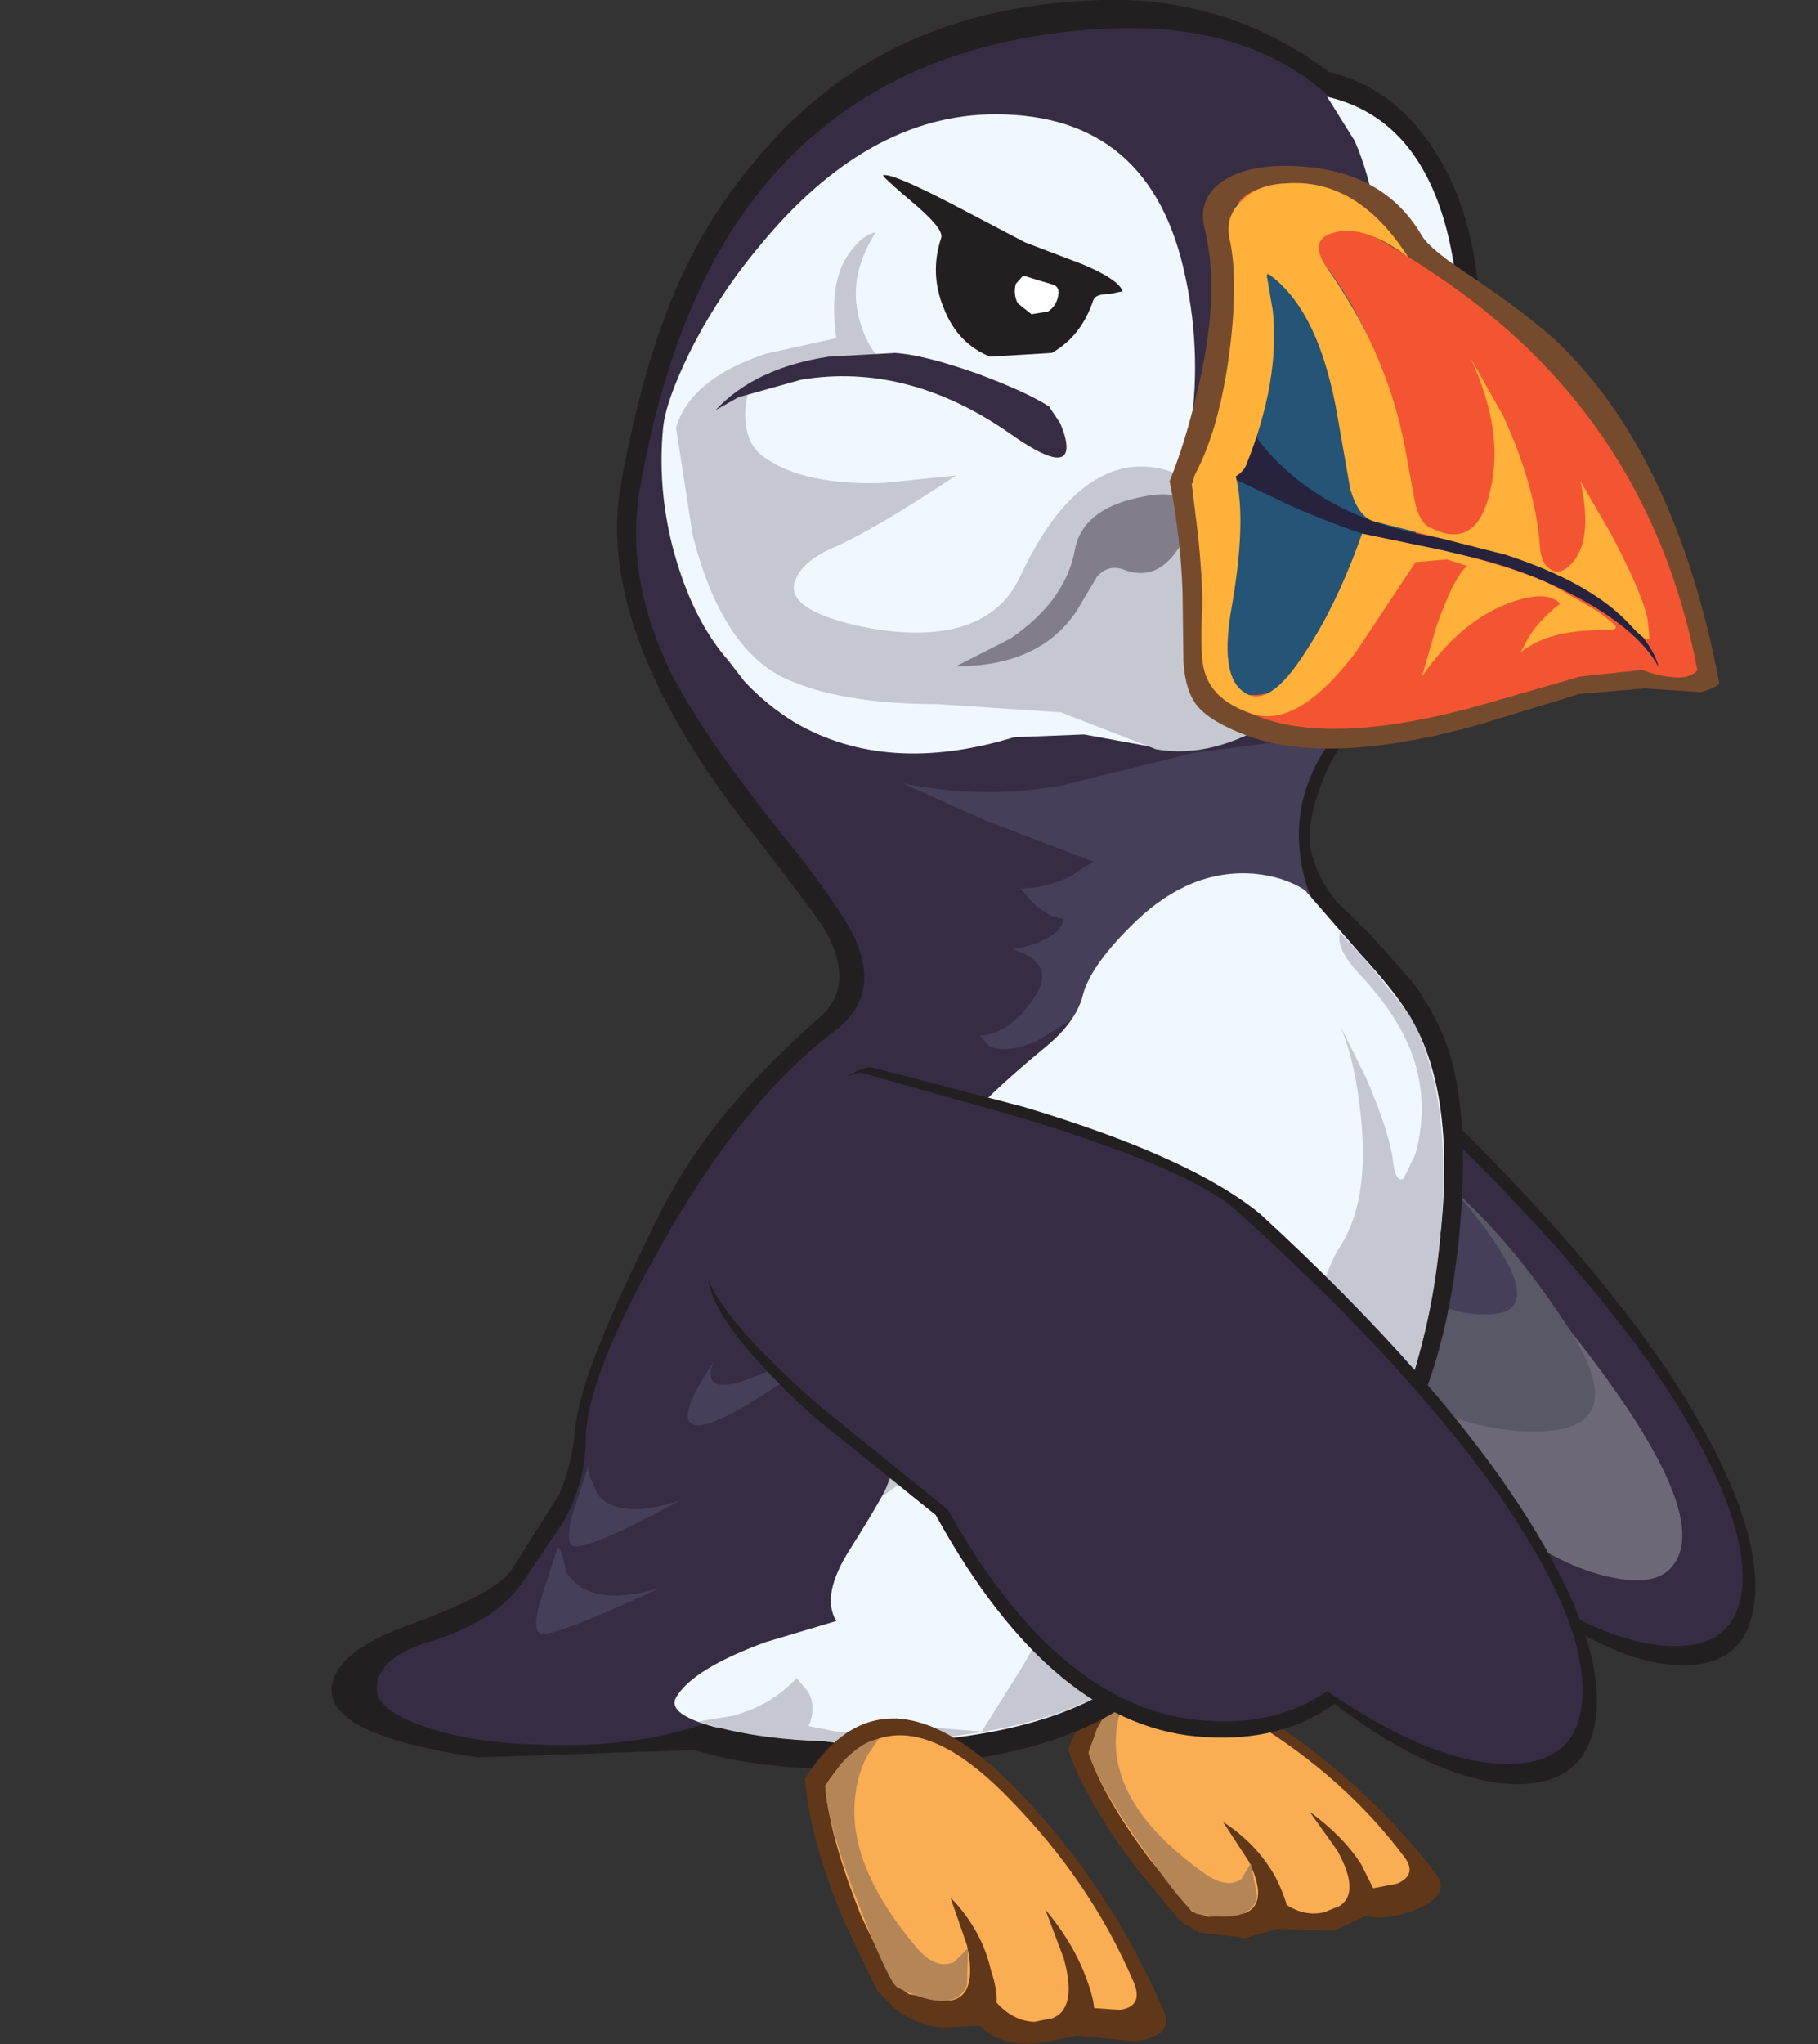 <?xml version="1.0" encoding="UTF-8" standalone="no"?>
<svg xmlns:ffdec="https://www.free-decompiler.com/flash" xmlns:xlink="http://www.w3.org/1999/xlink" ffdec:objectType="frame" height="110.9px" width="98.7px" xmlns="http://www.w3.org/2000/svg">
  <rect width="100%" height="100%" fill="#333333" stroke="none"/>
  <g transform="matrix(1.0, 0.0, 0.0, 1.0, 73.85, 44.0)">
    <use ffdec:characterId="453" height="110.9" transform="matrix(1.0, 0.0, 0.0, 1.0, -55.85, -44.0)" width="77.3" xlink:href="#shape0"/>
  </g>
  <defs>
    <g id="shape0" transform="matrix(1.0, 0.0, 0.0, 1.0, 55.85, 44.0)">
      <path d="M21.4 42.9 Q21.0 46.5 17.2 46.35 13.35 46.15 8.0 41.9 5.25 43.85 1.4 43.5 -6.45 42.8 -12.4 31.5 L-18.65 26.1 Q-24.75 20.2 -23.85 17.95 -22.7 15.15 -20.05 11.8 -17.1 8.05 -15.5 7.95 L-7.65 10.25 Q0.85 13.15 4.4 16.2 13.55 25.05 18.0 32.45 21.85 38.95 21.4 42.9" fill="#231f20" fill-rule="evenodd" stroke="none"/>
      <path d="M20.75 41.95 Q20.5 45.45 16.85 45.3 13.05 45.2 7.6 41.2 5.05 42.95 1.35 42.6 -6.1 41.85 -11.75 31.25 L-18.4 25.5 Q-24.85 19.4 -24.0 17.45 -22.9 14.8 -20.35 11.7 -17.55 8.35 -16.0 8.25 L-7.8 10.85 Q0.85 13.8 3.2 16.05 12.4 24.75 17.0 31.9 20.95 38.2 20.75 41.95" fill="#362d45" fill-rule="evenodd" stroke="none"/>
      <path d="M8.25 39.0 Q6.6 39.9 4.35 40.05 -0.25 40.3 -3.3 36.5 -4.55 36.35 -6.05 35.2 -9.05 32.85 -10.6 27.85 L-1.2 26.1 Q8.45 24.65 9.85 26.3 19.4 37.75 17.0 40.9 16.1 42.15 13.5 41.55 11.0 41.0 8.25 39.0" fill="#6d6878" fill-rule="evenodd" stroke="none"/>
      <path d="M10.05 33.65 Q5.95 33.9 0.7 30.95 -0.95 31.9 -3.55 31.65 -8.75 31.25 -13.3 25.3 -14.4 25.05 -15.75 24.25 -18.45 22.5 -19.35 19.4 -19.85 18.9 -19.75 17.6 -19.55 15.1 -16.4 11.3 L-16.3 11.85 -15.3 13.1 Q-12.85 14.95 -6.35 15.3 -0.15 15.65 5.5 20.95 8.65 23.9 11.4 28.2 14.65 33.35 10.05 33.65" fill="#585867" fill-rule="evenodd" stroke="none"/>
      <path d="M-12.6 11.65 Q-7.55 12.65 -1.25 15.65 3.05 17.75 6.55 22.35 10.15 27.1 7.15 27.3 3.7 27.55 0.3 23.8 L-2.4 20.1 Q-6.25 19.6 -9.95 18.25 -17.3 15.55 -16.4 11.3 L-12.6 11.65" fill="#453f59" fill-rule="evenodd" stroke="none"/>
      <path d="M-15.85 50.95 Q-13.5 43.85 -5.35 49.05 0.15 52.55 4.1 57.65 4.95 58.75 3.15 59.55 1.45 60.25 0.3 59.95 L-1.4 60.75 -4.5 60.65 -6.25 61.15 -8.75 60.85 -9.75 60.25 -12.2 57.3 Q-14.85 53.8 -15.85 50.95" fill="#613719" fill-rule="evenodd" stroke="none"/>
      <path d="M2.0 58.2 L0.7 58.45 0.05 57.15 Q-0.95 55.6 -2.75 54.3 L-1.25 56.4 Q0.0 58.65 -1.1 59.4 L-1.95 59.75 Q-3.0 60.0 -4.0 59.35 -4.15 58.75 -4.6 57.85 -5.6 56.05 -7.45 54.85 L-6.05 57.0 Q-4.95 59.25 -6.25 59.8 L-8.25 60.0 -9.15 59.7 -11.45 56.85 Q-13.95 53.5 -14.75 51.1 -12.8 45.1 -5.75 49.45 -0.8 52.5 2.35 56.7 3.15 57.7 2.0 58.2" fill="#fbad53" fill-rule="evenodd" stroke="none"/>
      <path d="M-12.75 48.15 L-13.05 48.95 Q-13.35 49.95 -13.25 51.05 -12.9 54.5 -8.45 57.65 -7.25 58.5 -6.45 57.95 L-5.95 57.1 -5.6 58.85 Q-5.8 60.4 -8.85 59.85 -9.35 59.75 -11.65 56.5 -14.15 53.0 -14.75 51.1 L-14.3 49.8 Q-13.6 48.45 -12.75 48.15" fill="#b48556" fill-rule="evenodd" stroke="none"/>
      <path d="M-1.7 -40.1 Q1.8 -39.25 3.95 -35.95 6.6 -32.0 6.55 -25.25 L6.8 -22.6 Q7.1 -19.6 7.0 -17.05 6.7 -8.85 2.9 -6.9 -0.75 -5.1 -2.1 -1.5 -2.8 0.3 -2.75 1.75 -2.5 3.4 -1.3 4.9 L0.55 6.7 2.85 9.3 Q3.95 10.8 4.6 12.45 6.05 16.2 5.35 23.25 4.85 28.05 3.5 31.6 2.35 34.75 0.2 37.55 -1.8 40.25 -4.85 42.8 -7.85 45.3 -12.8 48.55 -15.85 50.6 -20.85 51.4 L-27.55 52.0 Q-32.8 52.0 -36.15 50.95 L-47.9 51.35 Q-56.1 50.15 -55.85 47.55 -55.6 45.55 -51.6 44.15 -46.95 42.45 -46.1 41.2 L-43.5 37.1 Q-42.8 35.55 -42.6 33.35 -42.3 30.3 -37.95 21.7 -36.25 18.35 -33.6 15.4 -32.15 13.7 -29.25 11.1 -27.45 9.45 -29.0 6.55 -29.6 5.55 -33.15 1.0 -41.55 -9.75 -40.15 -17.7 -39.3 -22.25 -38.3 -25.25 -36.75 -30.05 -34.2 -33.55 -30.6 -38.55 -25.85 -41.1 -20.8 -43.8 -14.05 -44.0 -7.2 -44.2 -1.7 -40.1" fill="#231f20" fill-rule="evenodd" stroke="none"/>
      <path d="M3.7 -25.95 Q3.55 -23.05 3.0 -19.45 1.95 -12.25 -0.05 -8.75 -1.2 -6.75 -4.35 1.1 -8.35 11.05 -10.7 16.35 -20.3 37.6 -30.3 46.45 -35.45 51.05 -44.7 50.65 -48.3 50.55 -50.9 49.65 -53.4 48.75 -53.4 47.65 -53.4 45.95 -50.6 45.1 -47.0 44.0 -45.55 41.95 L-43.25 38.55 Q-42.05 36.35 -42.05 34.15 -42.05 30.85 -38.05 23.75 -33.6 15.75 -28.55 11.95 -26.05 10.1 -27.4 7.0 -28.15 5.25 -32.0 0.5 -35.9 -4.45 -37.5 -7.65 -39.95 -12.8 -39.1 -17.55 -37.4 -27.05 -33.3 -32.7 -26.7 -41.8 -13.75 -42.45 -2.85 -42.95 1.5 -34.5 3.7 -30.3 3.7 -25.95" fill="#362d45" fill-rule="evenodd" stroke="none"/>
      <path d="M-9.3 -20.2 L-7.3 -19.2 Q-4.95 -17.9 -3.35 -16.45 1.75 -11.7 -2.6 -7.0 -6.35 -2.85 -11.15 -3.45 L-15.0 -4.15 -18.8 -4.0 Q-25.7 -1.9 -30.7 -4.8 -32.25 -5.75 -33.45 -7.05 L-34.3 -8.15 Q-36.1 -10.2 -37.1 -13.5 -38.2 -17.1 -37.85 -20.8 -37.7 -22.25 -36.4 -24.9 -34.9 -27.9 -32.7 -30.55 -26.8 -37.8 -19.8 -37.8 -11.35 -37.8 -9.5 -29.0 -8.55 -24.6 -9.3 -20.2" fill="#f0f7fe" fill-rule="evenodd" stroke="none"/>
      <path d="M-12.5 -18.65 Q-9.65 -19.0 -6.9 -16.0 -4.45 -13.25 -3.65 -9.8 -2.8 -6.15 -4.55 -5.0 -8.0 -2.8 -11.1 -3.35 L-16.25 -5.35 -23.0 -5.8 Q-28.2 -5.8 -31.25 -7.2 -34.7 -8.85 -36.25 -15.0 L-37.15 -20.8 Q-36.35 -23.45 -32.3 -24.8 L-28.45 -25.65 Q-28.9 -28.9 -27.6 -30.45 -27.0 -31.25 -26.3 -31.4 -27.95 -28.85 -27.1 -26.35 -26.7 -25.1 -25.95 -24.4 L-31.9 -23.85 Q-33.4 -23.35 -33.4 -21.55 -33.4 -19.85 -32.3 -19.15 -30.15 -17.65 -25.85 -17.8 L-21.95 -18.2 Q-26.55 -15.15 -28.7 -14.25 -30.35 -13.5 -30.7 -12.45 -31.2 -10.95 -27.3 -10.05 -23.8 -9.3 -21.5 -10.05 -19.4 -10.75 -18.5 -12.65 -15.95 -18.15 -12.5 -18.65" fill="#c5c7d1" fill-rule="evenodd" stroke="none"/>
      <path d="M-35.0 -21.75 Q-32.85 -24.05 -28.85 -24.65 L-25.25 -24.85 Q-23.7 -24.75 -20.85 -23.75 -18.15 -22.75 -16.9 -21.95 L-16.3 -21.05 Q-15.95 -20.25 -15.95 -19.75 -15.95 -18.3 -19.05 -20.5 -24.6 -24.35 -30.35 -23.4 L-33.75 -22.45 -35.0 -21.75" fill="#362d45" fill-rule="evenodd" stroke="none"/>
      <path d="M-12.9 -28.2 L-13.6 -28.05 Q-14.4 -28.05 -14.5 -27.7 -15.15 -25.75 -16.75 -24.85 L-20.1 -24.65 Q-21.85 -25.35 -22.6 -27.25 -23.4 -29.15 -22.75 -31.1 -22.6 -31.6 -24.4 -33.1 -26.05 -34.5 -25.9 -34.5 -25.4 -34.6 -22.3 -33.0 L-18.2 -30.85 -15.05 -29.65 Q-13.15 -28.85 -12.9 -28.2" fill="#231f20" fill-rule="evenodd" stroke="none"/>
      <path d="M-16.4 -27.95 Q-16.5 -27.4 -16.95 -27.1 L-17.85 -26.95 -18.6 -27.55 Q-18.85 -28.05 -18.7 -28.6 L-18.3 -29.05 -17.5 -28.8 -16.65 -28.55 Q-16.3 -28.4 -16.4 -27.95" fill="#ffffff" fill-rule="evenodd" stroke="none"/>
      <path d="M-9.2 -15.65 Q-9.45 -14.75 -10.05 -14.0 -11.2 -12.45 -12.85 -13.1 -13.7 -13.4 -14.3 -12.7 L-15.4 -10.85 Q-17.4 -7.85 -21.95 -7.85 L-19.0 -9.35 Q-16.0 -11.4 -15.5 -14.15 -15.1 -16.35 -12.05 -17.0 -9.05 -17.7 -9.2 -15.65" fill="#817e8a" fill-rule="evenodd" stroke="none"/>
      <path d="M-17.6 12.5 Q-19.3 13.2 -20.15 12.75 L-20.65 12.2 Q-19.0 12.05 -17.75 10.2 -16.4 8.25 -18.9 7.5 -17.3 7.25 -16.5 6.55 -16.15 6.2 -16.1 5.85 -16.9 5.8 -17.75 5.0 L-18.45 4.2 Q-17.05 4.2 -15.65 3.5 L-14.5 2.75 -20.4 0.5 -24.85 -1.5 Q-20.4 -0.6 -16.15 -1.4 L-9.05 -3.15 -1.35 -4.15 Q-3.6 -1.25 -3.3 2.05 -3.15 3.7 -2.6 4.8 -4.0 4.15 -9.95 7.85 L-17.6 12.5" fill="#453f59" fill-rule="evenodd" stroke="none"/>
      <path d="M-3.0 4.3 L0.0 7.75 Q1.8 9.7 2.6 11.0 5.2 15.1 4.35 23.0 3.4 32.05 -0.15 36.8 -3.25 40.9 -13.05 47.35 -18.35 50.8 -28.5 50.55 L-35.05 49.7 Q-37.65 49.0 -37.15 48.1 -36.25 46.55 -32.3 45.1 L-28.45 43.95 Q-29.3 42.55 -27.7 40.05 -25.45 36.5 -25.2 35.55 -24.7 33.55 -22.9 31.3 L-21.25 29.45 -24.15 29.15 -25.25 28.8 Q-23.95 28.2 -21.55 25.95 L-19.45 23.75 -22.3 23.95 -24.05 23.75 Q-22.25 23.2 -20.4 20.85 L-18.95 18.65 -21.85 18.9 Q-23.5 18.1 -17.2 12.9 -15.4 11.45 -15.05 9.95 -14.6 8.3 -12.15 5.95 -9.2 3.15 -5.8 3.4 -4.15 3.55 -3.0 4.3" fill="#f0f7fe" fill-rule="evenodd" stroke="none"/>
      <path d="M-1.9 35.5 L-1.7 35.3 -1.7 35.4 -1.9 35.5" fill="#231f20" fill-rule="evenodd" stroke="none"/>
      <path d="M-41.9 35.5 L-41.85 36.05 -41.4 37.1 Q-40.2 38.5 -36.9 37.4 -41.7 40.0 -42.65 39.9 -43.2 39.85 -42.8 38.25 L-41.9 35.5" fill="#453f59" fill-rule="evenodd" stroke="none"/>
      <path d="M-43.65 40.2 Q-43.5 39.4 -43.1 41.3 -41.85 43.3 -38.0 42.15 -43.5 44.7 -44.4 44.65 -45.0 44.6 -44.55 42.95 L-43.65 40.2" fill="#453f59" fill-rule="evenodd" stroke="none"/>
      <path d="M-1.1 6.6 L0.6 8.45 2.65 11.05 Q5.05 15.25 4.35 23.0 3.55 32.1 -0.95 37.65 -4.2 41.65 -13.05 47.35 -17.4 50.1 -25.25 50.45 -32.0 50.75 -35.95 49.4 L-34.1 49.1 Q-32.0 48.55 -30.6 47.05 L-30.0 47.75 Q-29.5 48.6 -29.95 49.65 L-28.45 49.95 Q-26.65 50.05 -25.15 49.2 L-24.15 49.65 -20.55 49.95 -18.3 46.35 Q-16.0 42.35 -15.45 40.25 L-14.8 40.85 Q-14.15 41.55 -14.3 42.1 L-13.05 40.15 Q-11.75 38.0 -11.65 36.85 L-10.8 37.3 Q-10.0 37.8 -10.0 38.4 L-6.8 35.75 Q-3.55 32.85 -3.4 31.7 L-2.6 27.65 Q-1.85 24.85 -1.2 23.8 0.5 21.3 0.05 16.75 -0.25 13.6 -1.1 11.65 L0.3 14.45 Q1.65 17.55 1.8 19.2 1.95 20.15 2.35 19.95 L3.0 18.6 Q3.8 15.65 2.7 12.9 1.85 10.85 -0.05 8.85 -1.35 7.45 -1.1 6.6" fill="#c5c7d1" fill-rule="evenodd" stroke="none"/>
      <path d="M-11.95 25.6 Q-10.5 26.4 -8.1 26.8 -6.75 27.35 -8.65 30.05 -10.55 32.8 -14.7 33.55 L-20.2 33.95 Q-21.65 34.15 -23.9 35.7 L-25.9 37.15 -25.4 35.85 Q-24.85 33.8 -23.0 31.45 L-21.25 29.55 -24.3 29.25 -25.4 28.85 Q-24.05 28.25 -21.6 25.85 L-19.4 23.6 -22.3 23.9 -24.05 23.75 Q-23.15 23.5 -21.5 21.85 L-19.4 19.4 Q-17.65 18.95 -15.65 21.55 -12.95 25.0 -11.95 25.6" fill="#c5c7d1" fill-rule="evenodd" stroke="none"/>
      <path d="M-24.7 26.05 Q-35.65 34.65 -36.45 33.1 -36.7 32.6 -35.9 31.15 L-35.1 29.85 Q-36.15 32.55 -30.55 29.6 -27.7 28.1 -24.7 26.05" fill="#453f59" fill-rule="evenodd" stroke="none"/>
      <path d="M-1.8 -38.75 Q3.2 -37.6 4.75 -31.3 5.5 -28.15 5.25 -25.25 L1.3 -26.9 Q1.25 -32.8 -0.3 -36.35 L-1.8 -38.75" fill="#f0f7fe" fill-rule="evenodd" stroke="none"/>
      <path d="M11.9 -6.35 L6.5 -4.7 Q-1.5 -2.45 -6.05 -4.05 -8.1 -4.8 -8.85 -5.7 -9.5 -6.5 -9.6 -8.1 L-9.65 -11.9 Q-9.75 -14.85 -10.35 -17.9 -9.55 -19.85 -8.9 -22.55 -7.55 -27.95 -8.45 -31.6 -8.85 -33.2 -7.5 -34.15 -6.25 -35.0 -4.1 -35.0 1.15 -35.0 3.35 -31.2 3.8 -30.45 6.1 -28.95 9.0 -27.0 10.7 -25.45 17.15 -19.25 19.5 -6.9 19.2 -6.65 18.5 -6.45 L15.45 -6.65 11.9 -6.35" fill="#764b2d" fill-rule="evenodd" stroke="none"/>
      <path d="M11.95 -7.3 L6.75 -5.8 Q-1.0 -3.6 -5.2 -5.0 -7.25 -5.7 -7.85 -6.5 -8.4 -7.15 -8.4 -8.55 L-8.3 -12.0 Q-8.35 -14.7 -9.15 -17.75 -8.25 -19.5 -7.5 -21.95 -6.05 -26.85 -6.9 -30.2 -7.6 -33.0 -5.55 -33.75 -3.65 -34.45 -2.15 -33.05 -1.8 -32.7 1.55 -30.7 5.1 -28.6 7.65 -26.4 16.1 -19.15 18.3 -7.65 18.2 -7.45 17.75 -7.3 16.85 -7.1 15.3 -7.65 L11.95 -7.3" fill="#f35533" fill-rule="evenodd" stroke="none"/>
      <path d="M3.0 -15.2 Q3.3 -12.55 -0.95 -8.85 -5.3 -5.1 -7.35 -6.85 -8.3 -7.65 -7.85 -12.35 L-7.15 -18.0 Q-6.75 -21.2 -6.5 -24.6 -5.95 -31.4 -6.65 -32.45 -7.15 -33.25 -5.85 -32.85 -4.45 -32.4 -2.9 -30.75 1.9 -25.75 3.0 -15.2" fill="#255476" fill-rule="evenodd" stroke="none"/>
      <path d="M14.25 -10.6 Q15.9 -9.05 16.2 -7.8 15.05 -9.95 11.3 -11.85 7.7 -13.65 3.95 -14.15 0.9 -14.5 -3.75 -16.55 L-7.85 -18.5 -6.4 -21.6 -5.95 -20.75 Q-5.3 -19.7 -4.35 -18.8 -1.25 -15.8 3.85 -14.9 10.9 -13.6 14.25 -10.6" fill="#27223d" fill-rule="evenodd" stroke="none"/>
      <path d="M13.6 -15.05 Q15.3 -11.85 15.6 -10.4 L15.7 -9.4 Q15.6 -9.05 14.6 -10.15 12.5 -12.4 7.9 -13.9 L0.8 -15.7 Q-0.1 -15.9 -0.55 -17.5 L-1.2 -21.2 Q-2.15 -26.95 -4.8 -29.0 -5.15 -29.3 -5.05 -28.9 L-4.75 -27.15 Q-4.35 -23.35 -6.2 -18.75 -6.5 -18.05 -7.95 -17.7 -9.4 -17.4 -8.95 -18.3 -7.65 -20.75 -7.1 -24.9 -6.6 -28.85 -7.1 -31.05 -7.35 -32.25 -6.45 -33.1 -5.55 -34.0 -4.05 -34.05 -0.15 -34.35 2.6 -30.05 0.3 -31.8 -1.35 -31.4 -2.9 -31.05 -1.8 -29.45 1.4 -24.95 2.4 -19.85 L2.95 -16.85 Q3.2 -15.65 3.75 -15.4 6.3 -14.05 7.05 -17.35 7.85 -20.55 6.0 -24.55 L7.75 -21.45 Q9.5 -17.65 9.75 -14.4 9.8 -13.4 10.35 -13.1 10.8 -12.8 11.35 -13.3 12.7 -14.55 11.95 -17.9 L13.6 -15.05" fill="#ffb139" fill-rule="evenodd" stroke="none"/>
      <path d="M8.0 -11.25 Q5.4 -10.25 3.35 -7.3 L4.1 -9.9 Q5.05 -12.65 5.8 -13.3 L4.7 -13.65 3.0 -13.5 -0.25 -8.6 Q-3.45 -4.4 -5.95 -5.3 -8.0 -6.0 -8.45 -7.55 -8.7 -8.35 -8.6 -10.55 -8.5 -11.85 -8.8 -14.9 L-9.15 -17.75 -8.05 -18.5 Q-6.9 -19.0 -6.7 -17.9 -6.2 -15.5 -7.0 -10.95 -7.6 -7.5 -6.45 -6.55 -5.05 -5.3 -2.9 -8.75 -1.25 -11.25 0.1 -15.05 L4.45 -14.15 Q9.2 -13.05 11.05 -11.9 L12.95 -10.8 13.7 -10.2 Q14.05 -9.9 13.7 -9.85 L12.55 -9.8 Q10.05 -9.7 8.7 -8.6 L9.1 -9.35 Q9.65 -10.3 10.85 -11.25 10.1 -12.05 8.0 -11.25" fill="#ffb139" fill-rule="evenodd" stroke="none"/>
      <path d="M-26.2 64.05 L-28.0 60.3 Q-29.9 55.8 -30.15 52.5 -25.8 45.6 -18.45 53.3 -13.5 58.5 -10.7 65.05 -10.05 66.45 -12.2 66.75 L-15.4 66.45 -17.4 66.85 Q-19.6 67.05 -20.65 65.9 L-22.7 66.0 Q-24.05 65.9 -25.25 65.0 L-26.2 64.05" fill="#613719" fill-rule="evenodd" stroke="none"/>
      <path d="M-25.35 63.6 L-27.1 59.95 Q-28.8 55.7 -29.05 52.9 -25.35 47.05 -19.0 53.65 -14.6 58.15 -12.3 63.55 -11.75 64.85 -13.05 65.05 L-14.45 64.95 Q-14.5 64.35 -14.85 63.4 -15.55 61.45 -17.1 59.6 L-16.1 62.25 Q-15.35 64.95 -16.7 65.5 L-17.7 65.7 Q-18.85 65.65 -19.75 64.65 -19.7 63.95 -20.05 62.9 -20.55 60.7 -22.25 58.95 L-21.35 61.55 Q-20.75 64.35 -22.3 64.55 L-24.5 64.2 -25.35 63.6" fill="#fbad53" fill-rule="evenodd" stroke="none"/>
      <path d="M-26.7 51.15 Q-27.25 52.1 -27.4 53.3 -27.95 57.1 -24.1 61.65 -23.05 62.9 -22.05 62.45 L-21.3 61.7 -21.35 63.7 Q-22.0 65.35 -25.1 63.85 -25.55 63.65 -27.15 59.55 -28.9 55.1 -29.05 52.9 L-28.2 51.7 Q-27.1 50.5 -26.15 50.35 L-26.7 51.15" fill="#b48556" fill-rule="evenodd" stroke="none"/>
      <path d="M8.4 52.8 Q4.25 52.7 -1.4 48.45 -4.25 50.5 -8.4 50.25 -16.65 49.8 -23.05 38.2 L-29.75 32.8 Q-36.2 26.9 -35.3 24.5 -34.15 21.55 -31.35 17.95 -28.25 14.0 -26.55 13.9 L-18.3 16.05 Q-9.25 18.75 -5.45 21.85 4.3 30.8 9.1 38.4 13.25 45.0 12.8 49.05 12.4 52.85 8.4 52.8" fill="#231f20" fill-rule="evenodd" stroke="none"/>
      <path d="M7.95 51.7 Q3.95 51.7 -1.8 47.75 -4.5 49.65 -8.45 49.35 -16.3 48.8 -22.4 37.9 L-29.45 32.2 Q-36.35 26.1 -35.5 24.0 -34.35 21.25 -31.65 17.95 -28.75 14.35 -27.1 14.2 L-18.4 16.65 Q-9.2 19.45 -6.7 21.7 3.05 30.5 8.0 37.8 12.3 44.2 12.05 48.1 11.85 51.75 7.95 51.7" fill="#362d45" fill-rule="evenodd" stroke="none"/>
    </g>
  </defs>
</svg>
